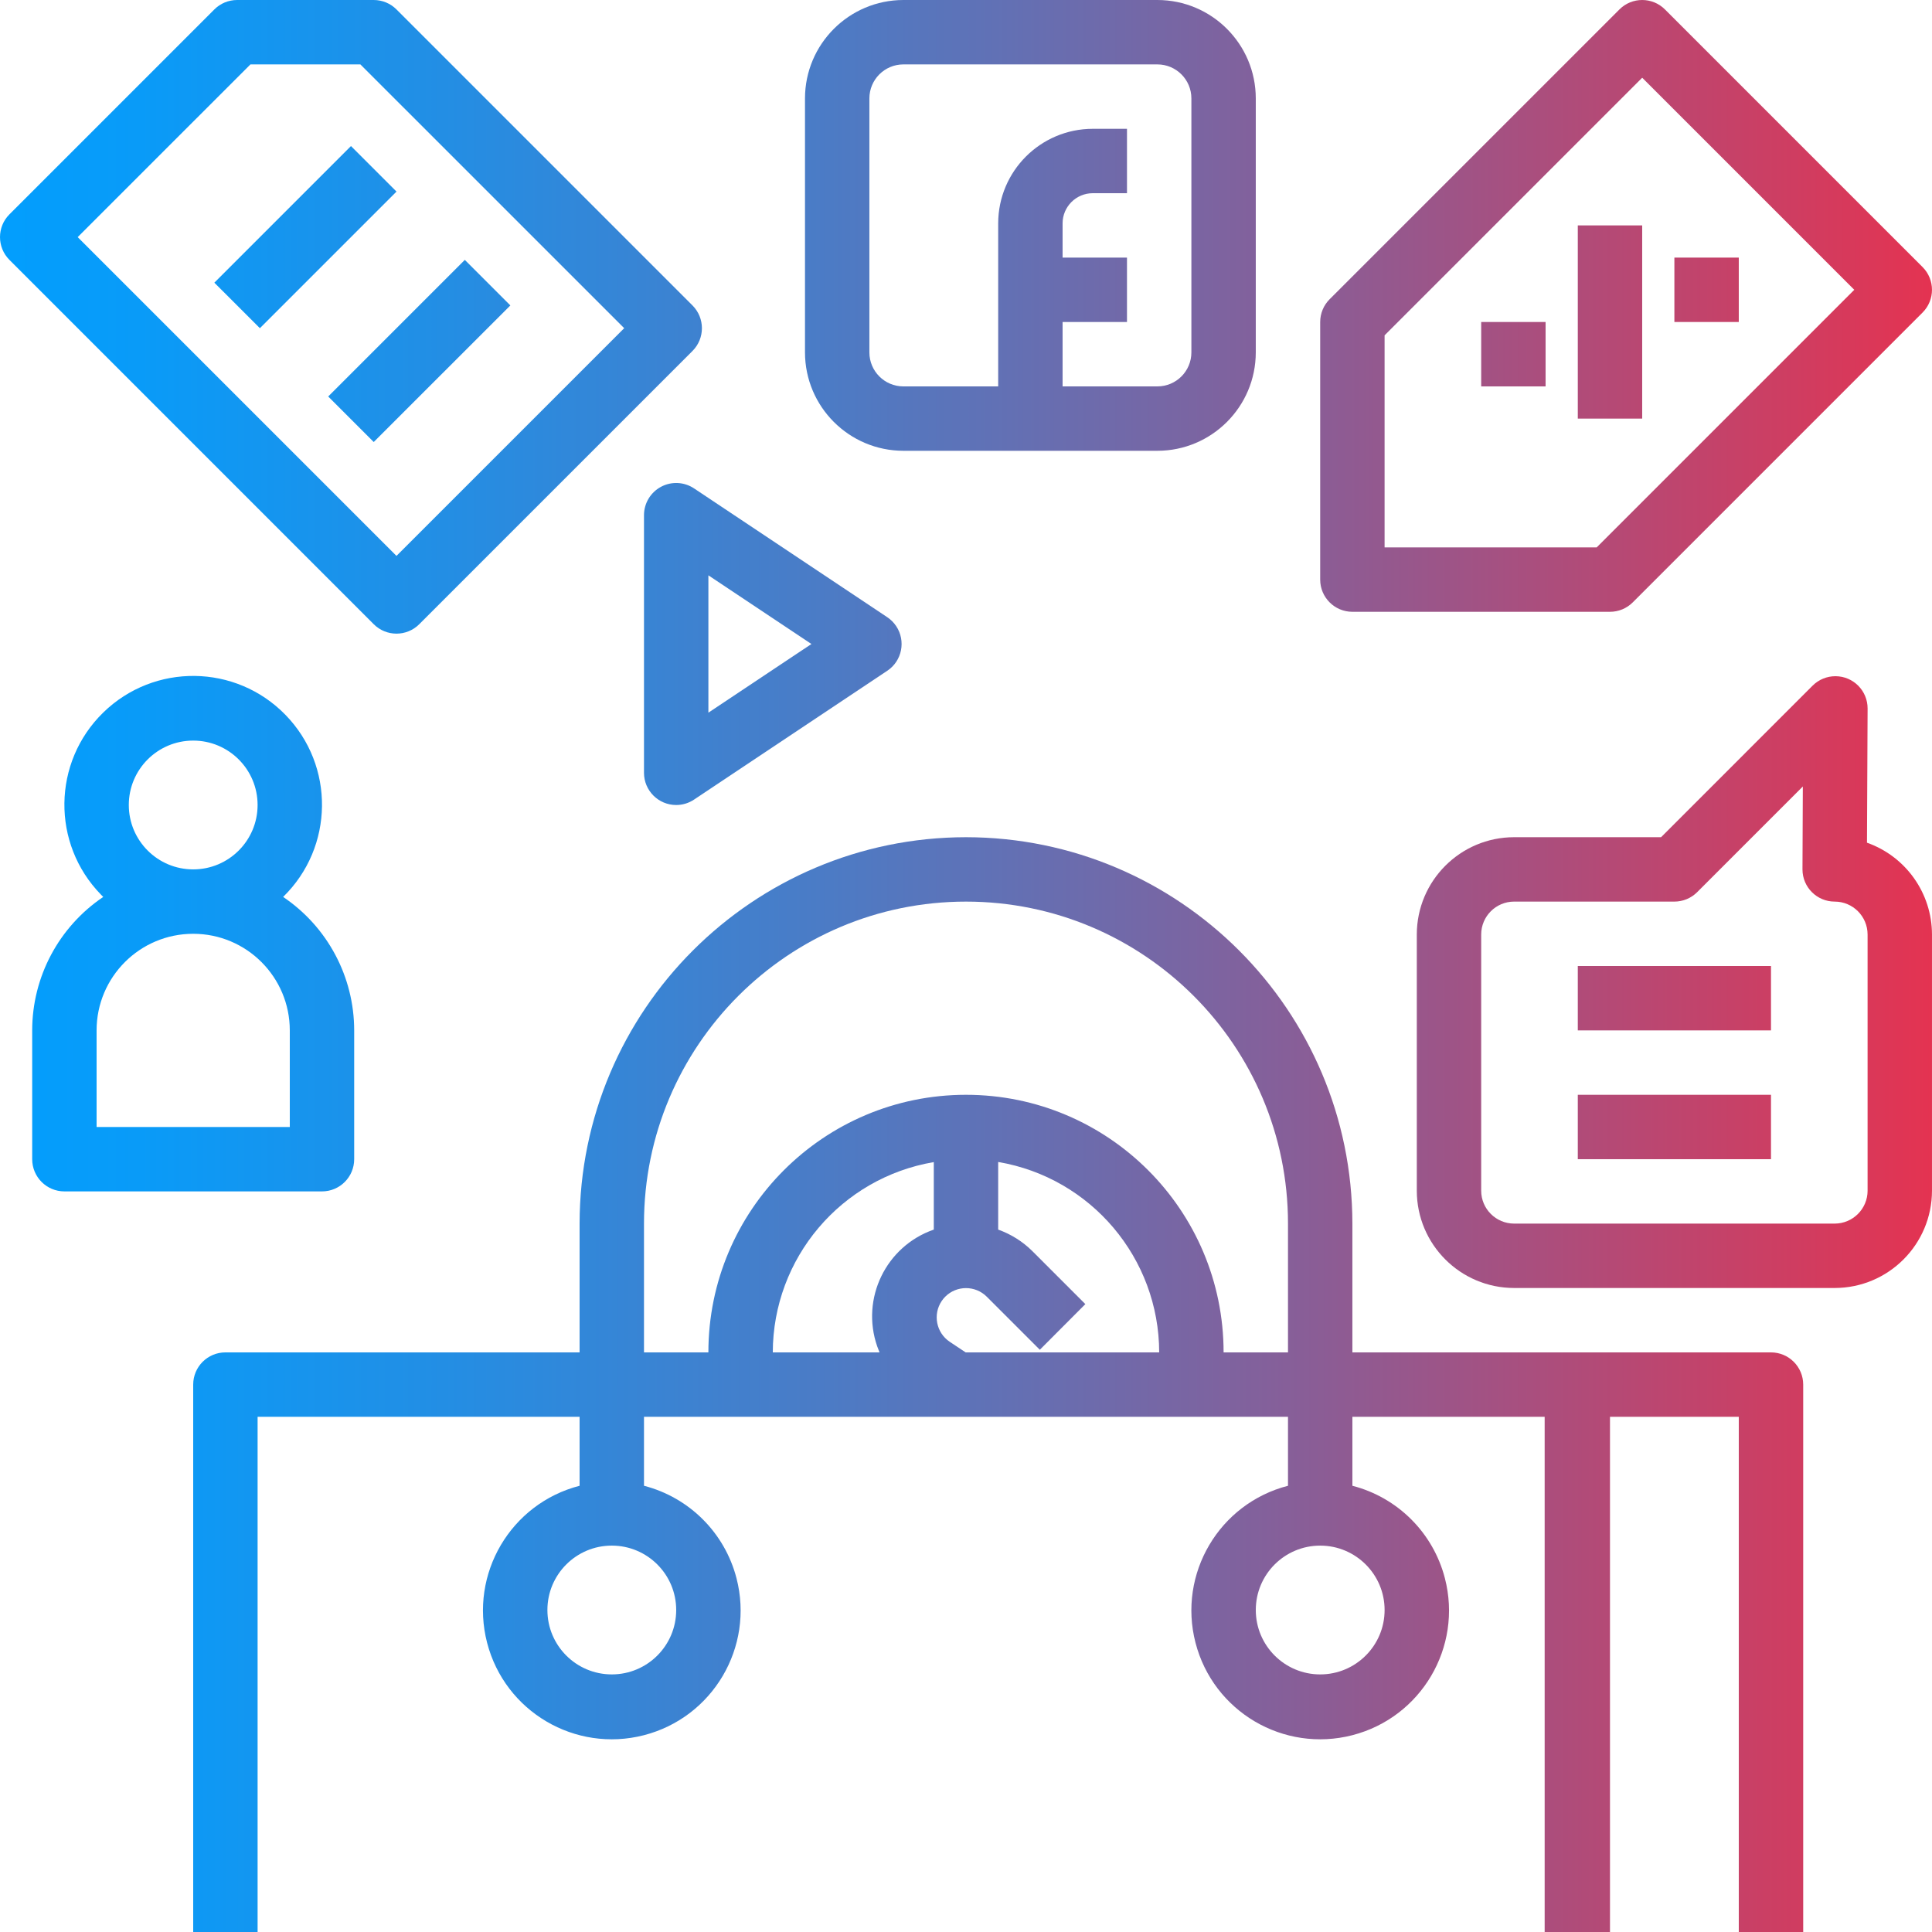<svg height="512pt" viewBox="0 0 512 512" width="512pt" xmlns="http://www.w3.org/2000/svg" xmlns:xlink="http://www.w3.org/1999/xlink"><linearGradient id="a"><stop offset=".004" stop-color="#009fff"/><stop offset=".093" stop-color="#099bf8"/><stop offset=".242" stop-color="#238ee4"/><stop offset=".431" stop-color="#4c7bc5"/><stop offset=".654" stop-color="#865f99"/><stop offset=".902" stop-color="#cf3d61"/><stop offset=".995" stop-color="#ec2f4b"/></linearGradient><linearGradient id="b" gradientTransform="matrix(.615 0 0 -.615 -.001 518.686)" gradientUnits="userSpaceOnUse" x1="-22.412" x2="859.543" xlink:href="#a" y1="712.089" y2="712.089"/><linearGradient id="c" gradientTransform="matrix(.615 0 0 -.615 -.001 518.686)" gradientUnits="userSpaceOnUse" x1="-22.412" x2="859.543" xlink:href="#a" y1="691.262" y2="691.262"/><linearGradient id="d" gradientTransform="matrix(.615 0 0 -.615 -.001 518.686)" gradientUnits="userSpaceOnUse" x1="-22.412" x2="859.543" xlink:href="#a" y1="705.147" y2="705.147"/><linearGradient id="e" gradientTransform="matrix(.615 0 0 -.615 -.001 518.686)" gradientUnits="userSpaceOnUse" x1="-22.412" x2="859.543" xlink:href="#a" y1="719.033" y2="719.033"/><linearGradient id="f" gradientTransform="matrix(.615 0 0 -.615 -.001 518.686)" gradientUnits="userSpaceOnUse" x1="-22.412" x2="859.543" xlink:href="#a" y1="246.931" y2="246.931"/><linearGradient id="g" gradientTransform="matrix(.615 0 0 -.615 -.001 518.686)" gradientUnits="userSpaceOnUse" x1="-22.412" x2="859.543" xlink:href="#a" y1="707.381" y2="707.381"/><linearGradient id="h" gradientTransform="matrix(.615 0 0 -.615 -.001 518.686)" gradientUnits="userSpaceOnUse" x1="-22.411" x2="859.545" xlink:href="#a" y1="692.66" y2="692.66"/><linearGradient id="i" gradientTransform="matrix(.615 0 0 -.615 -.001 518.686)" gradientUnits="userSpaceOnUse" x1="-22.413" x2="859.543" xlink:href="#a" y1="741.746" y2="741.746"/><linearGradient id="j" gradientTransform="matrix(.615 0 0 -.615 -.001 518.686)" gradientUnits="userSpaceOnUse" x1="-22.412" x2="859.543" xlink:href="#a" y1="746.803" y2="746.803"/><linearGradient id="k" gradientTransform="matrix(.615 0 0 -.615 -.001 518.686)" gradientUnits="userSpaceOnUse" x1="-22.412" x2="859.543" xlink:href="#a" y1="566.295" y2="566.295"/><linearGradient id="l" gradientTransform="matrix(.615 0 0 -.615 -.001 518.686)" gradientUnits="userSpaceOnUse" x1="-22.412" x2="859.543" xlink:href="#a" y1="441.384" y2="441.384"/><linearGradient id="m" gradientTransform="matrix(.615 0 0 -.615 -.001 518.686)" gradientUnits="userSpaceOnUse" x1="-22.412" x2="859.543" xlink:href="#a" y1="413.555" y2="413.555"/><linearGradient id="n" gradientTransform="matrix(.615 0 0 -.615 -.001 518.686)" gradientUnits="userSpaceOnUse" x1="-22.412" x2="859.543" xlink:href="#a" y1="358.014" y2="358.014"/><linearGradient id="o" gradientTransform="matrix(.615 0 0 -.615 -.001 518.686)" gradientUnits="userSpaceOnUse" x1="-22.412" x2="859.543" xlink:href="#a" y1="420.496" y2="420.496"/><path d="m441.23 2.5c-3.332-3.332-8.734-3.332-12.066 0l-76.801 76.801c-1.598 1.598-2.5 3.77-2.5 6.031v68.27c0 4.711 3.824 8.531 8.535 8.531h68.266c2.266 0 4.434-.898 6.035-2.5l76.797-76.801c3.332-3.332 3.332-8.734 0-12.066zm-18.098 142.566h-56.203v-56.199l68.27-68.27 56.199 56.203zm0 0" fill="url(#b)"/><path d="m392.531 85.332h17.066v17.07h-17.066zm0 0" fill="url(#c)"/><path d="m418.133 59.734h17.066v51.199h-17.066zm0 0" fill="url(#d)"/><path d="m443.73 68.266h17.066v17.066h-17.066zm0 0" fill="url(#e)"/><path d="m256 221.867c-56.531.059-102.34 45.871-102.402 102.398v34.133h-93.867c-4.711 0-8.531 3.82-8.531 8.535v145.066h17.066v-136.535h85.332v18.281c-18.25 4.711-29.227 23.328-24.516 41.582 4.715 18.254 23.332 29.227 41.582 24.516 18.254-4.715 29.23-23.332 24.52-41.582-3.105-12.023-12.496-21.414-24.52-24.516v-18.281h170.668v18.281c-18.254 4.711-29.227 23.328-24.516 41.582 4.715 18.254 23.328 29.227 41.582 24.516 18.254-4.715 29.23-23.332 24.516-41.582-3.102-12.023-12.492-21.414-24.516-24.516v-18.281h50.953v136.535h17.312v-136.535h34.133v136.535h17.07v-145.066c0-4.715-3.824-8.535-8.535-8.535h-110.934v-34.133c-.062-56.527-45.871-102.336-102.398-102.398zm-76.801 204.801c0 9.426-7.641 17.066-17.066 17.066-9.426 0-17.066-7.641-17.066-17.066s7.641-17.066 17.066-17.066c9.426 0 17.066 7.641 17.066 17.066zm68.266-100.812c-12.688 4.406-19.402 18.262-14.996 30.949.188.539.395 1.07.617 1.594h-28.289c.047-24.957 18.062-46.25 42.668-50.43zm8.449 32.543-4.227-2.812c-3.57-2.395-4.527-7.227-2.133-10.797.273-.414.59-.801.941-1.152 3.039-3.035 7.965-3.035 11.008 0l14.062 14.062 12.066-12.098-14.062-14.062c-2.562-2.535-5.648-4.473-9.039-5.684v-17.922c24.617 4.184 42.637 25.496 42.668 50.469h-51.285zm68.352 0c0-37.699-30.562-68.266-68.266-68.266s-68.27 30.562-68.27 68.266h-17.066v-34.133c0-47.129 38.207-85.332 85.336-85.332 47.125 0 85.332 38.203 85.332 85.332v34.133zm42.668 68.27c0 9.426-7.641 17.066-17.07 17.066-9.422 0-17.066-7.641-17.066-17.066s7.641-17.066 17.066-17.066 17.07 7.641 17.07 17.066zm0 0" fill="url(#f)"/><path d="m105.07 2.5c-1.602-1.602-3.77-2.5-6.035-2.5h-36.199c-2.262 0-4.434.898-6.031 2.5l-54.305 54.305c-3.332 3.332-3.332 8.734 0 12.066l96.535 96.547c3.332 3.336 8.734 3.34 12.07.008 0-.004.004-.004.004-.008l72.406-72.406c3.332-3.332 3.332-8.734 0-12.066zm0 144.82-84.48-84.48 45.781-45.773h29.133l69.914 69.906zm0 0" fill="url(#g)"/><path d="m86.977 105.074 36.203-36.203 12.07 12.07-36.207 36.199zm0 0" fill="url(#h)"/><path d="m56.805 74.91 36.203-36.203 12.07 12.066-36.203 36.203zm0 0" fill="url(#i)"/><path d="m306.73 0h-67.328c-14.391.02-26.051 11.68-26.07 26.07v67.328c.02 14.387 11.68 26.051 26.07 26.066h67.328c14.387-.016 26.047-11.68 26.066-26.066v-67.328c-.016-14.391-11.676-26.051-26.066-26.07zm9 93.398c-.004 4.969-4.031 8.996-9 9h-25.133v-17.066h17.066v-17.066h-17.066v-9.07c.004-4.414 3.582-7.992 7.996-7.996h9.07v-17.066h-9.07c-13.836.016-25.047 11.227-25.062 25.062v43.203h-25.129c-4.969-.004-9-4.031-9.004-9v-67.328c.004-4.973 4.035-9 9.004-9.004h67.328c4.969.004 8.996 4.031 9 9.004zm0 0" fill="url(#j)"/><path d="m175.172 129.008c-2.777 1.484-4.508 4.379-4.508 7.527v68.266c0 4.711 3.82 8.535 8.531 8.535 1.688 0 3.336-.5 4.738-1.438l51.199-34.133c3.922-2.613 4.98-7.91 2.367-11.832-.625-.938-1.43-1.742-2.367-2.367l-51.199-34.133c-2.617-1.75-5.988-1.914-8.762-.426zm12.559 23.465 27.309 18.195-27.309 18.191zm0 0" fill="url(#k)"/><path d="m8.531 273.066v34.133c0 4.715 3.82 8.535 8.535 8.535h68.266c4.711 0 8.531-3.824 8.531-8.535v-34.133c-.004-14.188-7.062-27.445-18.832-35.371 13.496-13.164 13.766-34.773.602-48.266-13.164-13.496-34.773-13.766-48.27-.602-13.492 13.16-13.762 34.773-.598 48.266.195.203.395.402.598.602-11.766 7.926-18.824 21.184-18.832 35.371zm42.668-76.801c9.426 0 17.066 7.641 17.066 17.066s-7.641 17.066-17.066 17.066-17.066-7.641-17.066-17.066 7.641-17.066 17.066-17.066zm-25.602 76.801c0-14.137 11.461-25.602 25.602-25.602 14.137 0 25.598 11.465 25.598 25.602v25.602h-51.199zm0 0" fill="url(#l)"/><path d="m418.133 256h51.199v17.066h-51.199zm0 0" fill="url(#m)"/><path d="m418.133 290.133h51.199v17.066h-51.199zm0 0" fill="url(#n)"/><path d="m494.77 223.324.164-35.547c.02-4.715-3.781-8.555-8.496-8.574-2.273-.012-4.461.887-6.074 2.496l-40.164 40.168h-38.945c-14.238.012-25.773 11.551-25.789 25.785v67.895c.016 14.234 11.551 25.773 25.789 25.785h84.957c14.234-.012 25.773-11.551 25.785-25.785v-67.891c-.012-10.941-6.914-20.684-17.227-24.332zm.164 92.223c-.008 4.812-3.91 8.715-8.723 8.719h-84.957c-4.816-.004-8.719-3.906-8.723-8.719v-67.891c.004-4.816 3.906-8.719 8.723-8.723h42.477c2.262 0 4.434-.898 6.035-2.5l28.004-28.008-.094 21.973c0 4.715 3.82 8.535 8.535 8.535 4.812.004 8.715 3.906 8.719 8.723v67.891zm0 0" fill="url(#o)"/></svg>